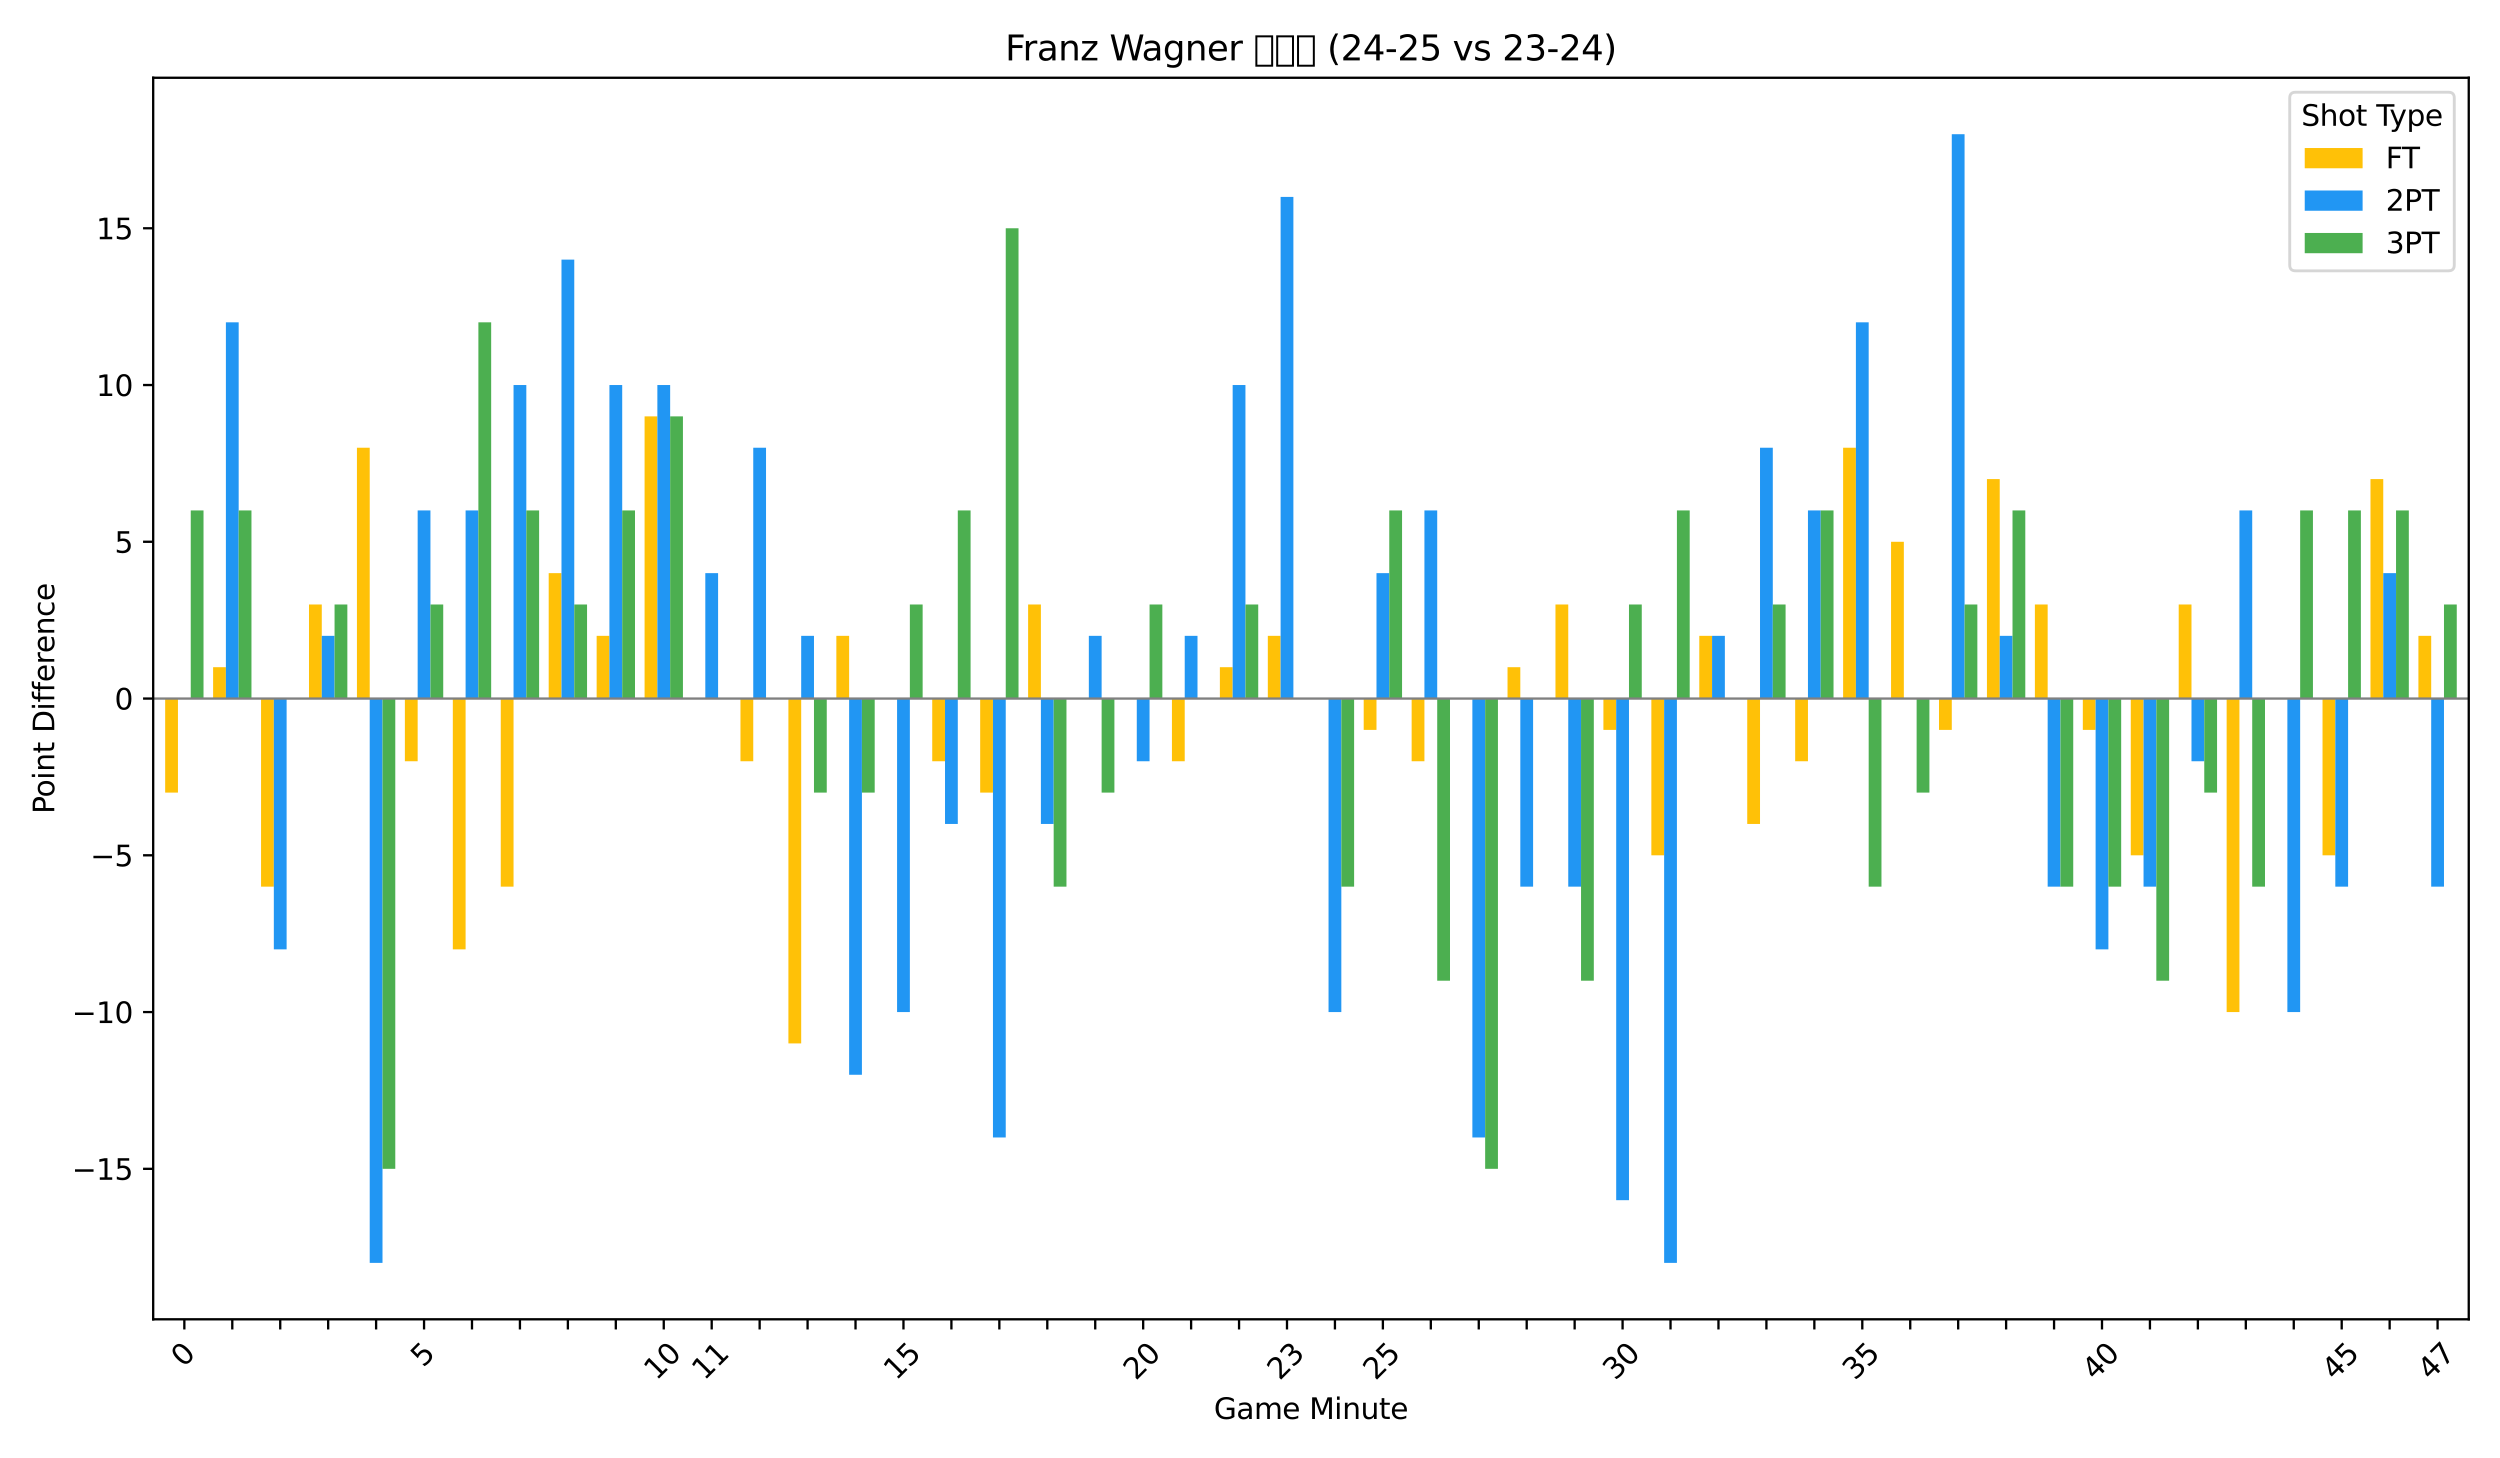 <?xml version="1.0" encoding="utf-8" standalone="no"?>
<!DOCTYPE svg PUBLIC "-//W3C//DTD SVG 1.1//EN"
  "http://www.w3.org/Graphics/SVG/1.1/DTD/svg11.dtd">
<svg xmlns:xlink="http://www.w3.org/1999/xlink" width="864pt" height="504pt" viewBox="0 0 864 504" xmlns="http://www.w3.org/2000/svg" version="1.1">
 <defs>
  <style type="text/css">*{stroke-linejoin: round; stroke-linecap: butt}</style>
 </defs>
 <g id="figure_1">
  <g id="patch_1">
   <path d="M 0 504 
L 864 504 
L 864 0 
L 0 0 
z
" style="fill: #ffffff"/>
  </g>
  <g id="axes_1">
   <g id="patch_2">
    <path d="M 52.94 455.956 
L 853.2 455.956 
L 853.2 26.88 
L 52.94 26.88 
z
" style="fill: #ffffff"/>
   </g>
   <g id="patch_3">
    <path d="M 57.082 241.418 
L 61.5 241.418 
L 61.5 273.923 
L 57.082 273.923 
z
" clip-path="url(#peedeeaf5f7)" style="fill: #ffc107"/>
   </g>
   <g id="patch_4">
    <path d="M 73.651 241.418 
L 78.069 241.418 
L 78.069 230.583 
L 73.651 230.583 
z
" clip-path="url(#peedeeaf5f7)" style="fill: #ffc107"/>
   </g>
   <g id="patch_5">
    <path d="M 90.219 241.418 
L 94.637 241.418 
L 94.637 306.429 
L 90.219 306.429 
z
" clip-path="url(#peedeeaf5f7)" style="fill: #ffc107"/>
   </g>
   <g id="patch_6">
    <path d="M 106.788 241.418 
L 111.206 241.418 
L 111.206 208.912 
L 106.788 208.912 
z
" clip-path="url(#peedeeaf5f7)" style="fill: #ffc107"/>
   </g>
   <g id="patch_7">
    <path d="M 123.356 241.418 
L 127.775 241.418 
L 127.775 154.736 
L 123.356 154.736 
z
" clip-path="url(#peedeeaf5f7)" style="fill: #ffc107"/>
   </g>
   <g id="patch_8">
    <path d="M 139.925 241.418 
L 144.343 241.418 
L 144.343 263.088 
L 139.925 263.088 
z
" clip-path="url(#peedeeaf5f7)" style="fill: #ffc107"/>
   </g>
   <g id="patch_9">
    <path d="M 156.493 241.418 
L 160.912 241.418 
L 160.912 328.1 
L 156.493 328.1 
z
" clip-path="url(#peedeeaf5f7)" style="fill: #ffc107"/>
   </g>
   <g id="patch_10">
    <path d="M 173.062 241.418 
L 177.48 241.418 
L 177.48 306.429 
L 173.062 306.429 
z
" clip-path="url(#peedeeaf5f7)" style="fill: #ffc107"/>
   </g>
   <g id="patch_11">
    <path d="M 189.63 241.418 
L 194.049 241.418 
L 194.049 198.077 
L 189.63 198.077 
z
" clip-path="url(#peedeeaf5f7)" style="fill: #ffc107"/>
   </g>
   <g id="patch_12">
    <path d="M 206.199 241.418 
L 210.617 241.418 
L 210.617 219.747 
L 206.199 219.747 
z
" clip-path="url(#peedeeaf5f7)" style="fill: #ffc107"/>
   </g>
   <g id="patch_13">
    <path d="M 222.767 241.418 
L 227.186 241.418 
L 227.186 143.901 
L 222.767 143.901 
z
" clip-path="url(#peedeeaf5f7)" style="fill: #ffc107"/>
   </g>
   <g id="patch_14">
    <path d="M 239.336 241.418 
L 243.754 241.418 
L 243.754 241.418 
L 239.336 241.418 
z
" clip-path="url(#peedeeaf5f7)" style="fill: #ffc107"/>
   </g>
   <g id="patch_15">
    <path d="M 255.904 241.418 
L 260.323 241.418 
L 260.323 263.088 
L 255.904 263.088 
z
" clip-path="url(#peedeeaf5f7)" style="fill: #ffc107"/>
   </g>
   <g id="patch_16">
    <path d="M 272.473 241.418 
L 276.891 241.418 
L 276.891 360.605 
L 272.473 360.605 
z
" clip-path="url(#peedeeaf5f7)" style="fill: #ffc107"/>
   </g>
   <g id="patch_17">
    <path d="M 289.042 241.418 
L 293.46 241.418 
L 293.46 219.747 
L 289.042 219.747 
z
" clip-path="url(#peedeeaf5f7)" style="fill: #ffc107"/>
   </g>
   <g id="patch_18">
    <path d="M 305.61 241.418 
L 310.028 241.418 
L 310.028 241.418 
L 305.61 241.418 
z
" clip-path="url(#peedeeaf5f7)" style="fill: #ffc107"/>
   </g>
   <g id="patch_19">
    <path d="M 322.179 241.418 
L 326.597 241.418 
L 326.597 263.088 
L 322.179 263.088 
z
" clip-path="url(#peedeeaf5f7)" style="fill: #ffc107"/>
   </g>
   <g id="patch_20">
    <path d="M 338.747 241.418 
L 343.165 241.418 
L 343.165 273.923 
L 338.747 273.923 
z
" clip-path="url(#peedeeaf5f7)" style="fill: #ffc107"/>
   </g>
   <g id="patch_21">
    <path d="M 355.316 241.418 
L 359.734 241.418 
L 359.734 208.912 
L 355.316 208.912 
z
" clip-path="url(#peedeeaf5f7)" style="fill: #ffc107"/>
   </g>
   <g id="patch_22">
    <path d="M 371.884 241.418 
L 376.302 241.418 
L 376.302 241.418 
L 371.884 241.418 
z
" clip-path="url(#peedeeaf5f7)" style="fill: #ffc107"/>
   </g>
   <g id="patch_23">
    <path d="M 388.453 241.418 
L 392.871 241.418 
L 392.871 241.418 
L 388.453 241.418 
z
" clip-path="url(#peedeeaf5f7)" style="fill: #ffc107"/>
   </g>
   <g id="patch_24">
    <path d="M 405.021 241.418 
L 409.44 241.418 
L 409.44 263.088 
L 405.021 263.088 
z
" clip-path="url(#peedeeaf5f7)" style="fill: #ffc107"/>
   </g>
   <g id="patch_25">
    <path d="M 421.59 241.418 
L 426.008 241.418 
L 426.008 230.583 
L 421.59 230.583 
z
" clip-path="url(#peedeeaf5f7)" style="fill: #ffc107"/>
   </g>
   <g id="patch_26">
    <path d="M 438.158 241.418 
L 442.577 241.418 
L 442.577 219.747 
L 438.158 219.747 
z
" clip-path="url(#peedeeaf5f7)" style="fill: #ffc107"/>
   </g>
   <g id="patch_27">
    <path d="M 454.727 241.418 
L 459.145 241.418 
L 459.145 241.418 
L 454.727 241.418 
z
" clip-path="url(#peedeeaf5f7)" style="fill: #ffc107"/>
   </g>
   <g id="patch_28">
    <path d="M 471.295 241.418 
L 475.714 241.418 
L 475.714 252.253 
L 471.295 252.253 
z
" clip-path="url(#peedeeaf5f7)" style="fill: #ffc107"/>
   </g>
   <g id="patch_29">
    <path d="M 487.864 241.418 
L 492.282 241.418 
L 492.282 263.088 
L 487.864 263.088 
z
" clip-path="url(#peedeeaf5f7)" style="fill: #ffc107"/>
   </g>
   <g id="patch_30">
    <path d="M 504.432 241.418 
L 508.851 241.418 
L 508.851 241.418 
L 504.432 241.418 
z
" clip-path="url(#peedeeaf5f7)" style="fill: #ffc107"/>
   </g>
   <g id="patch_31">
    <path d="M 521.001 241.418 
L 525.419 241.418 
L 525.419 230.583 
L 521.001 230.583 
z
" clip-path="url(#peedeeaf5f7)" style="fill: #ffc107"/>
   </g>
   <g id="patch_32">
    <path d="M 537.57 241.418 
L 541.988 241.418 
L 541.988 208.912 
L 537.57 208.912 
z
" clip-path="url(#peedeeaf5f7)" style="fill: #ffc107"/>
   </g>
   <g id="patch_33">
    <path d="M 554.138 241.418 
L 558.556 241.418 
L 558.556 252.253 
L 554.138 252.253 
z
" clip-path="url(#peedeeaf5f7)" style="fill: #ffc107"/>
   </g>
   <g id="patch_34">
    <path d="M 570.707 241.418 
L 575.125 241.418 
L 575.125 295.594 
L 570.707 295.594 
z
" clip-path="url(#peedeeaf5f7)" style="fill: #ffc107"/>
   </g>
   <g id="patch_35">
    <path d="M 587.275 241.418 
L 591.693 241.418 
L 591.693 219.747 
L 587.275 219.747 
z
" clip-path="url(#peedeeaf5f7)" style="fill: #ffc107"/>
   </g>
   <g id="patch_36">
    <path d="M 603.844 241.418 
L 608.262 241.418 
L 608.262 284.759 
L 603.844 284.759 
z
" clip-path="url(#peedeeaf5f7)" style="fill: #ffc107"/>
   </g>
   <g id="patch_37">
    <path d="M 620.412 241.418 
L 624.83 241.418 
L 624.83 263.088 
L 620.412 263.088 
z
" clip-path="url(#peedeeaf5f7)" style="fill: #ffc107"/>
   </g>
   <g id="patch_38">
    <path d="M 636.981 241.418 
L 641.399 241.418 
L 641.399 154.736 
L 636.981 154.736 
z
" clip-path="url(#peedeeaf5f7)" style="fill: #ffc107"/>
   </g>
   <g id="patch_39">
    <path d="M 653.549 241.418 
L 657.967 241.418 
L 657.967 187.242 
L 653.549 187.242 
z
" clip-path="url(#peedeeaf5f7)" style="fill: #ffc107"/>
   </g>
   <g id="patch_40">
    <path d="M 670.118 241.418 
L 674.536 241.418 
L 674.536 252.253 
L 670.118 252.253 
z
" clip-path="url(#peedeeaf5f7)" style="fill: #ffc107"/>
   </g>
   <g id="patch_41">
    <path d="M 686.686 241.418 
L 691.105 241.418 
L 691.105 165.571 
L 686.686 165.571 
z
" clip-path="url(#peedeeaf5f7)" style="fill: #ffc107"/>
   </g>
   <g id="patch_42">
    <path d="M 703.255 241.418 
L 707.673 241.418 
L 707.673 208.912 
L 703.255 208.912 
z
" clip-path="url(#peedeeaf5f7)" style="fill: #ffc107"/>
   </g>
   <g id="patch_43">
    <path d="M 719.823 241.418 
L 724.242 241.418 
L 724.242 252.253 
L 719.823 252.253 
z
" clip-path="url(#peedeeaf5f7)" style="fill: #ffc107"/>
   </g>
   <g id="patch_44">
    <path d="M 736.392 241.418 
L 740.81 241.418 
L 740.81 295.594 
L 736.392 295.594 
z
" clip-path="url(#peedeeaf5f7)" style="fill: #ffc107"/>
   </g>
   <g id="patch_45">
    <path d="M 752.96 241.418 
L 757.379 241.418 
L 757.379 208.912 
L 752.96 208.912 
z
" clip-path="url(#peedeeaf5f7)" style="fill: #ffc107"/>
   </g>
   <g id="patch_46">
    <path d="M 769.529 241.418 
L 773.947 241.418 
L 773.947 349.77 
L 769.529 349.77 
z
" clip-path="url(#peedeeaf5f7)" style="fill: #ffc107"/>
   </g>
   <g id="patch_47">
    <path d="M 786.097 241.418 
L 790.516 241.418 
L 790.516 241.418 
L 786.097 241.418 
z
" clip-path="url(#peedeeaf5f7)" style="fill: #ffc107"/>
   </g>
   <g id="patch_48">
    <path d="M 802.666 241.418 
L 807.084 241.418 
L 807.084 295.594 
L 802.666 295.594 
z
" clip-path="url(#peedeeaf5f7)" style="fill: #ffc107"/>
   </g>
   <g id="patch_49">
    <path d="M 819.235 241.418 
L 823.653 241.418 
L 823.653 165.571 
L 819.235 165.571 
z
" clip-path="url(#peedeeaf5f7)" style="fill: #ffc107"/>
   </g>
   <g id="patch_50">
    <path d="M 835.803 241.418 
L 840.221 241.418 
L 840.221 219.747 
L 835.803 219.747 
z
" clip-path="url(#peedeeaf5f7)" style="fill: #ffc107"/>
   </g>
   <g id="patch_51">
    <path d="M 61.5 241.418 
L 65.919 241.418 
L 65.919 241.418 
L 61.5 241.418 
z
" clip-path="url(#peedeeaf5f7)" style="fill: #2196f3"/>
   </g>
   <g id="patch_52">
    <path d="M 78.069 241.418 
L 82.487 241.418 
L 82.487 111.395 
L 78.069 111.395 
z
" clip-path="url(#peedeeaf5f7)" style="fill: #2196f3"/>
   </g>
   <g id="patch_53">
    <path d="M 94.637 241.418 
L 99.056 241.418 
L 99.056 328.1 
L 94.637 328.1 
z
" clip-path="url(#peedeeaf5f7)" style="fill: #2196f3"/>
   </g>
   <g id="patch_54">
    <path d="M 111.206 241.418 
L 115.624 241.418 
L 115.624 219.747 
L 111.206 219.747 
z
" clip-path="url(#peedeeaf5f7)" style="fill: #2196f3"/>
   </g>
   <g id="patch_55">
    <path d="M 127.775 241.418 
L 132.193 241.418 
L 132.193 436.452 
L 127.775 436.452 
z
" clip-path="url(#peedeeaf5f7)" style="fill: #2196f3"/>
   </g>
   <g id="patch_56">
    <path d="M 144.343 241.418 
L 148.761 241.418 
L 148.761 176.406 
L 144.343 176.406 
z
" clip-path="url(#peedeeaf5f7)" style="fill: #2196f3"/>
   </g>
   <g id="patch_57">
    <path d="M 160.912 241.418 
L 165.33 241.418 
L 165.33 176.406 
L 160.912 176.406 
z
" clip-path="url(#peedeeaf5f7)" style="fill: #2196f3"/>
   </g>
   <g id="patch_58">
    <path d="M 177.48 241.418 
L 181.898 241.418 
L 181.898 133.065 
L 177.48 133.065 
z
" clip-path="url(#peedeeaf5f7)" style="fill: #2196f3"/>
   </g>
   <g id="patch_59">
    <path d="M 194.049 241.418 
L 198.467 241.418 
L 198.467 89.724 
L 194.049 89.724 
z
" clip-path="url(#peedeeaf5f7)" style="fill: #2196f3"/>
   </g>
   <g id="patch_60">
    <path d="M 210.617 241.418 
L 215.035 241.418 
L 215.035 133.065 
L 210.617 133.065 
z
" clip-path="url(#peedeeaf5f7)" style="fill: #2196f3"/>
   </g>
   <g id="patch_61">
    <path d="M 227.186 241.418 
L 231.604 241.418 
L 231.604 133.065 
L 227.186 133.065 
z
" clip-path="url(#peedeeaf5f7)" style="fill: #2196f3"/>
   </g>
   <g id="patch_62">
    <path d="M 243.754 241.418 
L 248.173 241.418 
L 248.173 198.077 
L 243.754 198.077 
z
" clip-path="url(#peedeeaf5f7)" style="fill: #2196f3"/>
   </g>
   <g id="patch_63">
    <path d="M 260.323 241.418 
L 264.741 241.418 
L 264.741 154.736 
L 260.323 154.736 
z
" clip-path="url(#peedeeaf5f7)" style="fill: #2196f3"/>
   </g>
   <g id="patch_64">
    <path d="M 276.891 241.418 
L 281.31 241.418 
L 281.31 219.747 
L 276.891 219.747 
z
" clip-path="url(#peedeeaf5f7)" style="fill: #2196f3"/>
   </g>
   <g id="patch_65">
    <path d="M 293.46 241.418 
L 297.878 241.418 
L 297.878 371.441 
L 293.46 371.441 
z
" clip-path="url(#peedeeaf5f7)" style="fill: #2196f3"/>
   </g>
   <g id="patch_66">
    <path d="M 310.028 241.418 
L 314.447 241.418 
L 314.447 349.77 
L 310.028 349.77 
z
" clip-path="url(#peedeeaf5f7)" style="fill: #2196f3"/>
   </g>
   <g id="patch_67">
    <path d="M 326.597 241.418 
L 331.015 241.418 
L 331.015 284.759 
L 326.597 284.759 
z
" clip-path="url(#peedeeaf5f7)" style="fill: #2196f3"/>
   </g>
   <g id="patch_68">
    <path d="M 343.165 241.418 
L 347.584 241.418 
L 347.584 393.111 
L 343.165 393.111 
z
" clip-path="url(#peedeeaf5f7)" style="fill: #2196f3"/>
   </g>
   <g id="patch_69">
    <path d="M 359.734 241.418 
L 364.152 241.418 
L 364.152 284.759 
L 359.734 284.759 
z
" clip-path="url(#peedeeaf5f7)" style="fill: #2196f3"/>
   </g>
   <g id="patch_70">
    <path d="M 376.302 241.418 
L 380.721 241.418 
L 380.721 219.747 
L 376.302 219.747 
z
" clip-path="url(#peedeeaf5f7)" style="fill: #2196f3"/>
   </g>
   <g id="patch_71">
    <path d="M 392.871 241.418 
L 397.289 241.418 
L 397.289 263.088 
L 392.871 263.088 
z
" clip-path="url(#peedeeaf5f7)" style="fill: #2196f3"/>
   </g>
   <g id="patch_72">
    <path d="M 409.44 241.418 
L 413.858 241.418 
L 413.858 219.747 
L 409.44 219.747 
z
" clip-path="url(#peedeeaf5f7)" style="fill: #2196f3"/>
   </g>
   <g id="patch_73">
    <path d="M 426.008 241.418 
L 430.426 241.418 
L 430.426 133.065 
L 426.008 133.065 
z
" clip-path="url(#peedeeaf5f7)" style="fill: #2196f3"/>
   </g>
   <g id="patch_74">
    <path d="M 442.577 241.418 
L 446.995 241.418 
L 446.995 68.054 
L 442.577 68.054 
z
" clip-path="url(#peedeeaf5f7)" style="fill: #2196f3"/>
   </g>
   <g id="patch_75">
    <path d="M 459.145 241.418 
L 463.563 241.418 
L 463.563 349.77 
L 459.145 349.77 
z
" clip-path="url(#peedeeaf5f7)" style="fill: #2196f3"/>
   </g>
   <g id="patch_76">
    <path d="M 475.714 241.418 
L 480.132 241.418 
L 480.132 198.077 
L 475.714 198.077 
z
" clip-path="url(#peedeeaf5f7)" style="fill: #2196f3"/>
   </g>
   <g id="patch_77">
    <path d="M 492.282 241.418 
L 496.7 241.418 
L 496.7 176.406 
L 492.282 176.406 
z
" clip-path="url(#peedeeaf5f7)" style="fill: #2196f3"/>
   </g>
   <g id="patch_78">
    <path d="M 508.851 241.418 
L 513.269 241.418 
L 513.269 393.111 
L 508.851 393.111 
z
" clip-path="url(#peedeeaf5f7)" style="fill: #2196f3"/>
   </g>
   <g id="patch_79">
    <path d="M 525.419 241.418 
L 529.838 241.418 
L 529.838 306.429 
L 525.419 306.429 
z
" clip-path="url(#peedeeaf5f7)" style="fill: #2196f3"/>
   </g>
   <g id="patch_80">
    <path d="M 541.988 241.418 
L 546.406 241.418 
L 546.406 306.429 
L 541.988 306.429 
z
" clip-path="url(#peedeeaf5f7)" style="fill: #2196f3"/>
   </g>
   <g id="patch_81">
    <path d="M 558.556 241.418 
L 562.975 241.418 
L 562.975 414.782 
L 558.556 414.782 
z
" clip-path="url(#peedeeaf5f7)" style="fill: #2196f3"/>
   </g>
   <g id="patch_82">
    <path d="M 575.125 241.418 
L 579.543 241.418 
L 579.543 436.452 
L 575.125 436.452 
z
" clip-path="url(#peedeeaf5f7)" style="fill: #2196f3"/>
   </g>
   <g id="patch_83">
    <path d="M 591.693 241.418 
L 596.112 241.418 
L 596.112 219.747 
L 591.693 219.747 
z
" clip-path="url(#peedeeaf5f7)" style="fill: #2196f3"/>
   </g>
   <g id="patch_84">
    <path d="M 608.262 241.418 
L 612.68 241.418 
L 612.68 154.736 
L 608.262 154.736 
z
" clip-path="url(#peedeeaf5f7)" style="fill: #2196f3"/>
   </g>
   <g id="patch_85">
    <path d="M 624.83 241.418 
L 629.249 241.418 
L 629.249 176.406 
L 624.83 176.406 
z
" clip-path="url(#peedeeaf5f7)" style="fill: #2196f3"/>
   </g>
   <g id="patch_86">
    <path d="M 641.399 241.418 
L 645.817 241.418 
L 645.817 111.395 
L 641.399 111.395 
z
" clip-path="url(#peedeeaf5f7)" style="fill: #2196f3"/>
   </g>
   <g id="patch_87">
    <path d="M 657.967 241.418 
L 662.386 241.418 
L 662.386 241.418 
L 657.967 241.418 
z
" clip-path="url(#peedeeaf5f7)" style="fill: #2196f3"/>
   </g>
   <g id="patch_88">
    <path d="M 674.536 241.418 
L 678.954 241.418 
L 678.954 46.383 
L 674.536 46.383 
z
" clip-path="url(#peedeeaf5f7)" style="fill: #2196f3"/>
   </g>
   <g id="patch_89">
    <path d="M 691.105 241.418 
L 695.523 241.418 
L 695.523 219.747 
L 691.105 219.747 
z
" clip-path="url(#peedeeaf5f7)" style="fill: #2196f3"/>
   </g>
   <g id="patch_90">
    <path d="M 707.673 241.418 
L 712.091 241.418 
L 712.091 306.429 
L 707.673 306.429 
z
" clip-path="url(#peedeeaf5f7)" style="fill: #2196f3"/>
   </g>
   <g id="patch_91">
    <path d="M 724.242 241.418 
L 728.66 241.418 
L 728.66 328.1 
L 724.242 328.1 
z
" clip-path="url(#peedeeaf5f7)" style="fill: #2196f3"/>
   </g>
   <g id="patch_92">
    <path d="M 740.81 241.418 
L 745.228 241.418 
L 745.228 306.429 
L 740.81 306.429 
z
" clip-path="url(#peedeeaf5f7)" style="fill: #2196f3"/>
   </g>
   <g id="patch_93">
    <path d="M 757.379 241.418 
L 761.797 241.418 
L 761.797 263.088 
L 757.379 263.088 
z
" clip-path="url(#peedeeaf5f7)" style="fill: #2196f3"/>
   </g>
   <g id="patch_94">
    <path d="M 773.947 241.418 
L 778.365 241.418 
L 778.365 176.406 
L 773.947 176.406 
z
" clip-path="url(#peedeeaf5f7)" style="fill: #2196f3"/>
   </g>
   <g id="patch_95">
    <path d="M 790.516 241.418 
L 794.934 241.418 
L 794.934 349.77 
L 790.516 349.77 
z
" clip-path="url(#peedeeaf5f7)" style="fill: #2196f3"/>
   </g>
   <g id="patch_96">
    <path d="M 807.084 241.418 
L 811.503 241.418 
L 811.503 306.429 
L 807.084 306.429 
z
" clip-path="url(#peedeeaf5f7)" style="fill: #2196f3"/>
   </g>
   <g id="patch_97">
    <path d="M 823.653 241.418 
L 828.071 241.418 
L 828.071 198.077 
L 823.653 198.077 
z
" clip-path="url(#peedeeaf5f7)" style="fill: #2196f3"/>
   </g>
   <g id="patch_98">
    <path d="M 840.221 241.418 
L 844.64 241.418 
L 844.64 306.429 
L 840.221 306.429 
z
" clip-path="url(#peedeeaf5f7)" style="fill: #2196f3"/>
   </g>
   <g id="patch_99">
    <path d="M 65.919 241.418 
L 70.337 241.418 
L 70.337 176.406 
L 65.919 176.406 
z
" clip-path="url(#peedeeaf5f7)" style="fill: #4caf50"/>
   </g>
   <g id="patch_100">
    <path d="M 82.487 241.418 
L 86.905 241.418 
L 86.905 176.406 
L 82.487 176.406 
z
" clip-path="url(#peedeeaf5f7)" style="fill: #4caf50"/>
   </g>
   <g id="patch_101">
    <path d="M 99.056 241.418 
L 103.474 241.418 
L 103.474 241.418 
L 99.056 241.418 
z
" clip-path="url(#peedeeaf5f7)" style="fill: #4caf50"/>
   </g>
   <g id="patch_102">
    <path d="M 115.624 241.418 
L 120.043 241.418 
L 120.043 208.912 
L 115.624 208.912 
z
" clip-path="url(#peedeeaf5f7)" style="fill: #4caf50"/>
   </g>
   <g id="patch_103">
    <path d="M 132.193 241.418 
L 136.611 241.418 
L 136.611 403.946 
L 132.193 403.946 
z
" clip-path="url(#peedeeaf5f7)" style="fill: #4caf50"/>
   </g>
   <g id="patch_104">
    <path d="M 148.761 241.418 
L 153.18 241.418 
L 153.18 208.912 
L 148.761 208.912 
z
" clip-path="url(#peedeeaf5f7)" style="fill: #4caf50"/>
   </g>
   <g id="patch_105">
    <path d="M 165.33 241.418 
L 169.748 241.418 
L 169.748 111.395 
L 165.33 111.395 
z
" clip-path="url(#peedeeaf5f7)" style="fill: #4caf50"/>
   </g>
   <g id="patch_106">
    <path d="M 181.898 241.418 
L 186.317 241.418 
L 186.317 176.406 
L 181.898 176.406 
z
" clip-path="url(#peedeeaf5f7)" style="fill: #4caf50"/>
   </g>
   <g id="patch_107">
    <path d="M 198.467 241.418 
L 202.885 241.418 
L 202.885 208.912 
L 198.467 208.912 
z
" clip-path="url(#peedeeaf5f7)" style="fill: #4caf50"/>
   </g>
   <g id="patch_108">
    <path d="M 215.035 241.418 
L 219.454 241.418 
L 219.454 176.406 
L 215.035 176.406 
z
" clip-path="url(#peedeeaf5f7)" style="fill: #4caf50"/>
   </g>
   <g id="patch_109">
    <path d="M 231.604 241.418 
L 236.022 241.418 
L 236.022 143.901 
L 231.604 143.901 
z
" clip-path="url(#peedeeaf5f7)" style="fill: #4caf50"/>
   </g>
   <g id="patch_110">
    <path d="M 248.173 241.418 
L 252.591 241.418 
L 252.591 241.418 
L 248.173 241.418 
z
" clip-path="url(#peedeeaf5f7)" style="fill: #4caf50"/>
   </g>
   <g id="patch_111">
    <path d="M 264.741 241.418 
L 269.159 241.418 
L 269.159 241.418 
L 264.741 241.418 
z
" clip-path="url(#peedeeaf5f7)" style="fill: #4caf50"/>
   </g>
   <g id="patch_112">
    <path d="M 281.31 241.418 
L 285.728 241.418 
L 285.728 273.923 
L 281.31 273.923 
z
" clip-path="url(#peedeeaf5f7)" style="fill: #4caf50"/>
   </g>
   <g id="patch_113">
    <path d="M 297.878 241.418 
L 302.296 241.418 
L 302.296 273.923 
L 297.878 273.923 
z
" clip-path="url(#peedeeaf5f7)" style="fill: #4caf50"/>
   </g>
   <g id="patch_114">
    <path d="M 314.447 241.418 
L 318.865 241.418 
L 318.865 208.912 
L 314.447 208.912 
z
" clip-path="url(#peedeeaf5f7)" style="fill: #4caf50"/>
   </g>
   <g id="patch_115">
    <path d="M 331.015 241.418 
L 335.433 241.418 
L 335.433 176.406 
L 331.015 176.406 
z
" clip-path="url(#peedeeaf5f7)" style="fill: #4caf50"/>
   </g>
   <g id="patch_116">
    <path d="M 347.584 241.418 
L 352.002 241.418 
L 352.002 78.889 
L 347.584 78.889 
z
" clip-path="url(#peedeeaf5f7)" style="fill: #4caf50"/>
   </g>
   <g id="patch_117">
    <path d="M 364.152 241.418 
L 368.57 241.418 
L 368.57 306.429 
L 364.152 306.429 
z
" clip-path="url(#peedeeaf5f7)" style="fill: #4caf50"/>
   </g>
   <g id="patch_118">
    <path d="M 380.721 241.418 
L 385.139 241.418 
L 385.139 273.923 
L 380.721 273.923 
z
" clip-path="url(#peedeeaf5f7)" style="fill: #4caf50"/>
   </g>
   <g id="patch_119">
    <path d="M 397.289 241.418 
L 401.708 241.418 
L 401.708 208.912 
L 397.289 208.912 
z
" clip-path="url(#peedeeaf5f7)" style="fill: #4caf50"/>
   </g>
   <g id="patch_120">
    <path d="M 413.858 241.418 
L 418.276 241.418 
L 418.276 241.418 
L 413.858 241.418 
z
" clip-path="url(#peedeeaf5f7)" style="fill: #4caf50"/>
   </g>
   <g id="patch_121">
    <path d="M 430.426 241.418 
L 434.845 241.418 
L 434.845 208.912 
L 430.426 208.912 
z
" clip-path="url(#peedeeaf5f7)" style="fill: #4caf50"/>
   </g>
   <g id="patch_122">
    <path d="M 446.995 241.418 
L 451.413 241.418 
L 451.413 241.418 
L 446.995 241.418 
z
" clip-path="url(#peedeeaf5f7)" style="fill: #4caf50"/>
   </g>
   <g id="patch_123">
    <path d="M 463.563 241.418 
L 467.982 241.418 
L 467.982 306.429 
L 463.563 306.429 
z
" clip-path="url(#peedeeaf5f7)" style="fill: #4caf50"/>
   </g>
   <g id="patch_124">
    <path d="M 480.132 241.418 
L 484.55 241.418 
L 484.55 176.406 
L 480.132 176.406 
z
" clip-path="url(#peedeeaf5f7)" style="fill: #4caf50"/>
   </g>
   <g id="patch_125">
    <path d="M 496.7 241.418 
L 501.119 241.418 
L 501.119 338.935 
L 496.7 338.935 
z
" clip-path="url(#peedeeaf5f7)" style="fill: #4caf50"/>
   </g>
   <g id="patch_126">
    <path d="M 513.269 241.418 
L 517.687 241.418 
L 517.687 403.946 
L 513.269 403.946 
z
" clip-path="url(#peedeeaf5f7)" style="fill: #4caf50"/>
   </g>
   <g id="patch_127">
    <path d="M 529.838 241.418 
L 534.256 241.418 
L 534.256 241.418 
L 529.838 241.418 
z
" clip-path="url(#peedeeaf5f7)" style="fill: #4caf50"/>
   </g>
   <g id="patch_128">
    <path d="M 546.406 241.418 
L 550.824 241.418 
L 550.824 338.935 
L 546.406 338.935 
z
" clip-path="url(#peedeeaf5f7)" style="fill: #4caf50"/>
   </g>
   <g id="patch_129">
    <path d="M 562.975 241.418 
L 567.393 241.418 
L 567.393 208.912 
L 562.975 208.912 
z
" clip-path="url(#peedeeaf5f7)" style="fill: #4caf50"/>
   </g>
   <g id="patch_130">
    <path d="M 579.543 241.418 
L 583.961 241.418 
L 583.961 176.406 
L 579.543 176.406 
z
" clip-path="url(#peedeeaf5f7)" style="fill: #4caf50"/>
   </g>
   <g id="patch_131">
    <path d="M 596.112 241.418 
L 600.53 241.418 
L 600.53 241.418 
L 596.112 241.418 
z
" clip-path="url(#peedeeaf5f7)" style="fill: #4caf50"/>
   </g>
   <g id="patch_132">
    <path d="M 612.68 241.418 
L 617.098 241.418 
L 617.098 208.912 
L 612.68 208.912 
z
" clip-path="url(#peedeeaf5f7)" style="fill: #4caf50"/>
   </g>
   <g id="patch_133">
    <path d="M 629.249 241.418 
L 633.667 241.418 
L 633.667 176.406 
L 629.249 176.406 
z
" clip-path="url(#peedeeaf5f7)" style="fill: #4caf50"/>
   </g>
   <g id="patch_134">
    <path d="M 645.817 241.418 
L 650.236 241.418 
L 650.236 306.429 
L 645.817 306.429 
z
" clip-path="url(#peedeeaf5f7)" style="fill: #4caf50"/>
   </g>
   <g id="patch_135">
    <path d="M 662.386 241.418 
L 666.804 241.418 
L 666.804 273.923 
L 662.386 273.923 
z
" clip-path="url(#peedeeaf5f7)" style="fill: #4caf50"/>
   </g>
   <g id="patch_136">
    <path d="M 678.954 241.418 
L 683.373 241.418 
L 683.373 208.912 
L 678.954 208.912 
z
" clip-path="url(#peedeeaf5f7)" style="fill: #4caf50"/>
   </g>
   <g id="patch_137">
    <path d="M 695.523 241.418 
L 699.941 241.418 
L 699.941 176.406 
L 695.523 176.406 
z
" clip-path="url(#peedeeaf5f7)" style="fill: #4caf50"/>
   </g>
   <g id="patch_138">
    <path d="M 712.091 241.418 
L 716.51 241.418 
L 716.51 306.429 
L 712.091 306.429 
z
" clip-path="url(#peedeeaf5f7)" style="fill: #4caf50"/>
   </g>
   <g id="patch_139">
    <path d="M 728.66 241.418 
L 733.078 241.418 
L 733.078 306.429 
L 728.66 306.429 
z
" clip-path="url(#peedeeaf5f7)" style="fill: #4caf50"/>
   </g>
   <g id="patch_140">
    <path d="M 745.228 241.418 
L 749.647 241.418 
L 749.647 338.935 
L 745.228 338.935 
z
" clip-path="url(#peedeeaf5f7)" style="fill: #4caf50"/>
   </g>
   <g id="patch_141">
    <path d="M 761.797 241.418 
L 766.215 241.418 
L 766.215 273.923 
L 761.797 273.923 
z
" clip-path="url(#peedeeaf5f7)" style="fill: #4caf50"/>
   </g>
   <g id="patch_142">
    <path d="M 778.365 241.418 
L 782.784 241.418 
L 782.784 306.429 
L 778.365 306.429 
z
" clip-path="url(#peedeeaf5f7)" style="fill: #4caf50"/>
   </g>
   <g id="patch_143">
    <path d="M 794.934 241.418 
L 799.352 241.418 
L 799.352 176.406 
L 794.934 176.406 
z
" clip-path="url(#peedeeaf5f7)" style="fill: #4caf50"/>
   </g>
   <g id="patch_144">
    <path d="M 811.503 241.418 
L 815.921 241.418 
L 815.921 176.406 
L 811.503 176.406 
z
" clip-path="url(#peedeeaf5f7)" style="fill: #4caf50"/>
   </g>
   <g id="patch_145">
    <path d="M 828.071 241.418 
L 832.489 241.418 
L 832.489 176.406 
L 828.071 176.406 
z
" clip-path="url(#peedeeaf5f7)" style="fill: #4caf50"/>
   </g>
   <g id="patch_146">
    <path d="M 844.64 241.418 
L 849.058 241.418 
L 849.058 208.912 
L 844.64 208.912 
z
" clip-path="url(#peedeeaf5f7)" style="fill: #4caf50"/>
   </g>
   <g id="matplotlib.axis_1">
    <g id="xtick_1">
     <g id="line2d_1">
      <defs>
       <path id="mc1666f141d" d="M 0 0 
L 0 3.5 
" style="stroke: #000000; stroke-width: 0.8"/>
      </defs>
      <g>
       <use xlink:href="#mc1666f141d" x="63.71" y="455.956" style="stroke: #000000; stroke-width: 0.8"/>
      </g>
     </g>
     <g id="text_1">
      <!-- 0 -->
      <g transform="translate(63.411 472.827) rotate(-45) scale(0.1 -0.1)">
       <defs>
        <path id="DejaVuSans-30" d="M 2034 4250 
Q 1547 4250 1301 3770 
Q 1056 3291 1056 2328 
Q 1056 1369 1301 889 
Q 1547 409 2034 409 
Q 2525 409 2770 889 
Q 3016 1369 3016 2328 
Q 3016 3291 2770 3770 
Q 2525 4250 2034 4250 
z
M 2034 4750 
Q 2819 4750 3233 4129 
Q 3647 3509 3647 2328 
Q 3647 1150 3233 529 
Q 2819 -91 2034 -91 
Q 1250 -91 836 529 
Q 422 1150 422 2328 
Q 422 3509 836 4129 
Q 1250 4750 2034 4750 
z
" transform="scale(0.016)"/>
       </defs>
       <use xlink:href="#DejaVuSans-30"/>
      </g>
     </g>
    </g>
    <g id="xtick_2">
     <g id="line2d_2">
      <g>
       <use xlink:href="#mc1666f141d" x="80.278" y="455.956" style="stroke: #000000; stroke-width: 0.8"/>
      </g>
     </g>
    </g>
    <g id="xtick_3">
     <g id="line2d_3">
      <g>
       <use xlink:href="#mc1666f141d" x="96.847" y="455.956" style="stroke: #000000; stroke-width: 0.8"/>
      </g>
     </g>
    </g>
    <g id="xtick_4">
     <g id="line2d_4">
      <g>
       <use xlink:href="#mc1666f141d" x="113.415" y="455.956" style="stroke: #000000; stroke-width: 0.8"/>
      </g>
     </g>
    </g>
    <g id="xtick_5">
     <g id="line2d_5">
      <g>
       <use xlink:href="#mc1666f141d" x="129.984" y="455.956" style="stroke: #000000; stroke-width: 0.8"/>
      </g>
     </g>
    </g>
    <g id="xtick_6">
     <g id="line2d_6">
      <g>
       <use xlink:href="#mc1666f141d" x="146.552" y="455.956" style="stroke: #000000; stroke-width: 0.8"/>
      </g>
     </g>
     <g id="text_2">
      <!-- 5 -->
      <g transform="translate(146.254 472.827) rotate(-45) scale(0.1 -0.1)">
       <defs>
        <path id="DejaVuSans-35" d="M 691 4666 
L 3169 4666 
L 3169 4134 
L 1269 4134 
L 1269 2991 
Q 1406 3038 1543 3061 
Q 1681 3084 1819 3084 
Q 2600 3084 3056 2656 
Q 3513 2228 3513 1497 
Q 3513 744 3044 326 
Q 2575 -91 1722 -91 
Q 1428 -91 1123 -41 
Q 819 9 494 109 
L 494 744 
Q 775 591 1075 516 
Q 1375 441 1709 441 
Q 2250 441 2565 725 
Q 2881 1009 2881 1497 
Q 2881 1984 2565 2268 
Q 2250 2553 1709 2553 
Q 1456 2553 1204 2497 
Q 953 2441 691 2322 
L 691 4666 
z
" transform="scale(0.016)"/>
       </defs>
       <use xlink:href="#DejaVuSans-35"/>
      </g>
     </g>
    </g>
    <g id="xtick_7">
     <g id="line2d_7">
      <g>
       <use xlink:href="#mc1666f141d" x="163.121" y="455.956" style="stroke: #000000; stroke-width: 0.8"/>
      </g>
     </g>
    </g>
    <g id="xtick_8">
     <g id="line2d_8">
      <g>
       <use xlink:href="#mc1666f141d" x="179.689" y="455.956" style="stroke: #000000; stroke-width: 0.8"/>
      </g>
     </g>
    </g>
    <g id="xtick_9">
     <g id="line2d_9">
      <g>
       <use xlink:href="#mc1666f141d" x="196.258" y="455.956" style="stroke: #000000; stroke-width: 0.8"/>
      </g>
     </g>
    </g>
    <g id="xtick_10">
     <g id="line2d_10">
      <g>
       <use xlink:href="#mc1666f141d" x="212.826" y="455.956" style="stroke: #000000; stroke-width: 0.8"/>
      </g>
     </g>
    </g>
    <g id="xtick_11">
     <g id="line2d_11">
      <g>
       <use xlink:href="#mc1666f141d" x="229.395" y="455.956" style="stroke: #000000; stroke-width: 0.8"/>
      </g>
     </g>
     <g id="text_3">
      <!-- 10 -->
      <g transform="translate(226.847 477.326) rotate(-45) scale(0.1 -0.1)">
       <defs>
        <path id="DejaVuSans-31" d="M 794 531 
L 1825 531 
L 1825 4091 
L 703 3866 
L 703 4441 
L 1819 4666 
L 2450 4666 
L 2450 531 
L 3481 531 
L 3481 0 
L 794 0 
L 794 531 
z
" transform="scale(0.016)"/>
       </defs>
       <use xlink:href="#DejaVuSans-31"/>
       <use xlink:href="#DejaVuSans-30" transform="translate(63.623 0)"/>
      </g>
     </g>
    </g>
    <g id="xtick_12">
     <g id="line2d_12">
      <g>
       <use xlink:href="#mc1666f141d" x="245.963" y="455.956" style="stroke: #000000; stroke-width: 0.8"/>
      </g>
     </g>
     <g id="text_4">
      <!-- 11 -->
      <g transform="translate(243.416 477.326) rotate(-45) scale(0.1 -0.1)">
       <use xlink:href="#DejaVuSans-31"/>
       <use xlink:href="#DejaVuSans-31" transform="translate(63.623 0)"/>
      </g>
     </g>
    </g>
    <g id="xtick_13">
     <g id="line2d_13">
      <g>
       <use xlink:href="#mc1666f141d" x="262.532" y="455.956" style="stroke: #000000; stroke-width: 0.8"/>
      </g>
     </g>
    </g>
    <g id="xtick_14">
     <g id="line2d_14">
      <g>
       <use xlink:href="#mc1666f141d" x="279.1" y="455.956" style="stroke: #000000; stroke-width: 0.8"/>
      </g>
     </g>
    </g>
    <g id="xtick_15">
     <g id="line2d_15">
      <g>
       <use xlink:href="#mc1666f141d" x="295.669" y="455.956" style="stroke: #000000; stroke-width: 0.8"/>
      </g>
     </g>
    </g>
    <g id="xtick_16">
     <g id="line2d_16">
      <g>
       <use xlink:href="#mc1666f141d" x="312.237" y="455.956" style="stroke: #000000; stroke-width: 0.8"/>
      </g>
     </g>
     <g id="text_5">
      <!-- 15 -->
      <g transform="translate(309.69 477.326) rotate(-45) scale(0.1 -0.1)">
       <use xlink:href="#DejaVuSans-31"/>
       <use xlink:href="#DejaVuSans-35" transform="translate(63.623 0)"/>
      </g>
     </g>
    </g>
    <g id="xtick_17">
     <g id="line2d_17">
      <g>
       <use xlink:href="#mc1666f141d" x="328.806" y="455.956" style="stroke: #000000; stroke-width: 0.8"/>
      </g>
     </g>
    </g>
    <g id="xtick_18">
     <g id="line2d_18">
      <g>
       <use xlink:href="#mc1666f141d" x="345.375" y="455.956" style="stroke: #000000; stroke-width: 0.8"/>
      </g>
     </g>
    </g>
    <g id="xtick_19">
     <g id="line2d_19">
      <g>
       <use xlink:href="#mc1666f141d" x="361.943" y="455.956" style="stroke: #000000; stroke-width: 0.8"/>
      </g>
     </g>
    </g>
    <g id="xtick_20">
     <g id="line2d_20">
      <g>
       <use xlink:href="#mc1666f141d" x="378.512" y="455.956" style="stroke: #000000; stroke-width: 0.8"/>
      </g>
     </g>
    </g>
    <g id="xtick_21">
     <g id="line2d_21">
      <g>
       <use xlink:href="#mc1666f141d" x="395.08" y="455.956" style="stroke: #000000; stroke-width: 0.8"/>
      </g>
     </g>
     <g id="text_6">
      <!-- 20 -->
      <g transform="translate(392.532 477.326) rotate(-45) scale(0.1 -0.1)">
       <defs>
        <path id="DejaVuSans-32" d="M 1228 531 
L 3431 531 
L 3431 0 
L 469 0 
L 469 531 
Q 828 903 1448 1529 
Q 2069 2156 2228 2338 
Q 2531 2678 2651 2914 
Q 2772 3150 2772 3378 
Q 2772 3750 2511 3984 
Q 2250 4219 1831 4219 
Q 1534 4219 1204 4116 
Q 875 4013 500 3803 
L 500 4441 
Q 881 4594 1212 4672 
Q 1544 4750 1819 4750 
Q 2544 4750 2975 4387 
Q 3406 4025 3406 3419 
Q 3406 3131 3298 2873 
Q 3191 2616 2906 2266 
Q 2828 2175 2409 1742 
Q 1991 1309 1228 531 
z
" transform="scale(0.016)"/>
       </defs>
       <use xlink:href="#DejaVuSans-32"/>
       <use xlink:href="#DejaVuSans-30" transform="translate(63.623 0)"/>
      </g>
     </g>
    </g>
    <g id="xtick_22">
     <g id="line2d_22">
      <g>
       <use xlink:href="#mc1666f141d" x="411.649" y="455.956" style="stroke: #000000; stroke-width: 0.8"/>
      </g>
     </g>
    </g>
    <g id="xtick_23">
     <g id="line2d_23">
      <g>
       <use xlink:href="#mc1666f141d" x="428.217" y="455.956" style="stroke: #000000; stroke-width: 0.8"/>
      </g>
     </g>
    </g>
    <g id="xtick_24">
     <g id="line2d_24">
      <g>
       <use xlink:href="#mc1666f141d" x="444.786" y="455.956" style="stroke: #000000; stroke-width: 0.8"/>
      </g>
     </g>
     <g id="text_7">
      <!-- 23 -->
      <g transform="translate(442.238 477.326) rotate(-45) scale(0.1 -0.1)">
       <defs>
        <path id="DejaVuSans-33" d="M 2597 2516 
Q 3050 2419 3304 2112 
Q 3559 1806 3559 1356 
Q 3559 666 3084 287 
Q 2609 -91 1734 -91 
Q 1441 -91 1130 -33 
Q 819 25 488 141 
L 488 750 
Q 750 597 1062 519 
Q 1375 441 1716 441 
Q 2309 441 2620 675 
Q 2931 909 2931 1356 
Q 2931 1769 2642 2001 
Q 2353 2234 1838 2234 
L 1294 2234 
L 1294 2753 
L 1863 2753 
Q 2328 2753 2575 2939 
Q 2822 3125 2822 3475 
Q 2822 3834 2567 4026 
Q 2313 4219 1838 4219 
Q 1578 4219 1281 4162 
Q 984 4106 628 3988 
L 628 4550 
Q 988 4650 1302 4700 
Q 1616 4750 1894 4750 
Q 2613 4750 3031 4423 
Q 3450 4097 3450 3541 
Q 3450 3153 3228 2886 
Q 3006 2619 2597 2516 
z
" transform="scale(0.016)"/>
       </defs>
       <use xlink:href="#DejaVuSans-32"/>
       <use xlink:href="#DejaVuSans-33" transform="translate(63.623 0)"/>
      </g>
     </g>
    </g>
    <g id="xtick_25">
     <g id="line2d_25">
      <g>
       <use xlink:href="#mc1666f141d" x="461.354" y="455.956" style="stroke: #000000; stroke-width: 0.8"/>
      </g>
     </g>
    </g>
    <g id="xtick_26">
     <g id="line2d_26">
      <g>
       <use xlink:href="#mc1666f141d" x="477.923" y="455.956" style="stroke: #000000; stroke-width: 0.8"/>
      </g>
     </g>
     <g id="text_8">
      <!-- 25 -->
      <g transform="translate(475.375 477.326) rotate(-45) scale(0.1 -0.1)">
       <use xlink:href="#DejaVuSans-32"/>
       <use xlink:href="#DejaVuSans-35" transform="translate(63.623 0)"/>
      </g>
     </g>
    </g>
    <g id="xtick_27">
     <g id="line2d_27">
      <g>
       <use xlink:href="#mc1666f141d" x="494.491" y="455.956" style="stroke: #000000; stroke-width: 0.8"/>
      </g>
     </g>
    </g>
    <g id="xtick_28">
     <g id="line2d_28">
      <g>
       <use xlink:href="#mc1666f141d" x="511.06" y="455.956" style="stroke: #000000; stroke-width: 0.8"/>
      </g>
     </g>
    </g>
    <g id="xtick_29">
     <g id="line2d_29">
      <g>
       <use xlink:href="#mc1666f141d" x="527.628" y="455.956" style="stroke: #000000; stroke-width: 0.8"/>
      </g>
     </g>
    </g>
    <g id="xtick_30">
     <g id="line2d_30">
      <g>
       <use xlink:href="#mc1666f141d" x="544.197" y="455.956" style="stroke: #000000; stroke-width: 0.8"/>
      </g>
     </g>
    </g>
    <g id="xtick_31">
     <g id="line2d_31">
      <g>
       <use xlink:href="#mc1666f141d" x="560.765" y="455.956" style="stroke: #000000; stroke-width: 0.8"/>
      </g>
     </g>
     <g id="text_9">
      <!-- 30 -->
      <g transform="translate(558.218 477.326) rotate(-45) scale(0.1 -0.1)">
       <use xlink:href="#DejaVuSans-33"/>
       <use xlink:href="#DejaVuSans-30" transform="translate(63.623 0)"/>
      </g>
     </g>
    </g>
    <g id="xtick_32">
     <g id="line2d_32">
      <g>
       <use xlink:href="#mc1666f141d" x="577.334" y="455.956" style="stroke: #000000; stroke-width: 0.8"/>
      </g>
     </g>
    </g>
    <g id="xtick_33">
     <g id="line2d_33">
      <g>
       <use xlink:href="#mc1666f141d" x="593.903" y="455.956" style="stroke: #000000; stroke-width: 0.8"/>
      </g>
     </g>
    </g>
    <g id="xtick_34">
     <g id="line2d_34">
      <g>
       <use xlink:href="#mc1666f141d" x="610.471" y="455.956" style="stroke: #000000; stroke-width: 0.8"/>
      </g>
     </g>
    </g>
    <g id="xtick_35">
     <g id="line2d_35">
      <g>
       <use xlink:href="#mc1666f141d" x="627.04" y="455.956" style="stroke: #000000; stroke-width: 0.8"/>
      </g>
     </g>
    </g>
    <g id="xtick_36">
     <g id="line2d_36">
      <g>
       <use xlink:href="#mc1666f141d" x="643.608" y="455.956" style="stroke: #000000; stroke-width: 0.8"/>
      </g>
     </g>
     <g id="text_10">
      <!-- 35 -->
      <g transform="translate(641.06 477.326) rotate(-45) scale(0.1 -0.1)">
       <use xlink:href="#DejaVuSans-33"/>
       <use xlink:href="#DejaVuSans-35" transform="translate(63.623 0)"/>
      </g>
     </g>
    </g>
    <g id="xtick_37">
     <g id="line2d_37">
      <g>
       <use xlink:href="#mc1666f141d" x="660.177" y="455.956" style="stroke: #000000; stroke-width: 0.8"/>
      </g>
     </g>
    </g>
    <g id="xtick_38">
     <g id="line2d_38">
      <g>
       <use xlink:href="#mc1666f141d" x="676.745" y="455.956" style="stroke: #000000; stroke-width: 0.8"/>
      </g>
     </g>
    </g>
    <g id="xtick_39">
     <g id="line2d_39">
      <g>
       <use xlink:href="#mc1666f141d" x="693.314" y="455.956" style="stroke: #000000; stroke-width: 0.8"/>
      </g>
     </g>
    </g>
    <g id="xtick_40">
     <g id="line2d_40">
      <g>
       <use xlink:href="#mc1666f141d" x="709.882" y="455.956" style="stroke: #000000; stroke-width: 0.8"/>
      </g>
     </g>
    </g>
    <g id="xtick_41">
     <g id="line2d_41">
      <g>
       <use xlink:href="#mc1666f141d" x="726.451" y="455.956" style="stroke: #000000; stroke-width: 0.8"/>
      </g>
     </g>
     <g id="text_11">
      <!-- 40 -->
      <g transform="translate(723.903 477.326) rotate(-45) scale(0.1 -0.1)">
       <defs>
        <path id="DejaVuSans-34" d="M 2419 4116 
L 825 1625 
L 2419 1625 
L 2419 4116 
z
M 2253 4666 
L 3047 4666 
L 3047 1625 
L 3713 1625 
L 3713 1100 
L 3047 1100 
L 3047 0 
L 2419 0 
L 2419 1100 
L 313 1100 
L 313 1709 
L 2253 4666 
z
" transform="scale(0.016)"/>
       </defs>
       <use xlink:href="#DejaVuSans-34"/>
       <use xlink:href="#DejaVuSans-30" transform="translate(63.623 0)"/>
      </g>
     </g>
    </g>
    <g id="xtick_42">
     <g id="line2d_42">
      <g>
       <use xlink:href="#mc1666f141d" x="743.019" y="455.956" style="stroke: #000000; stroke-width: 0.8"/>
      </g>
     </g>
    </g>
    <g id="xtick_43">
     <g id="line2d_43">
      <g>
       <use xlink:href="#mc1666f141d" x="759.588" y="455.956" style="stroke: #000000; stroke-width: 0.8"/>
      </g>
     </g>
    </g>
    <g id="xtick_44">
     <g id="line2d_44">
      <g>
       <use xlink:href="#mc1666f141d" x="776.156" y="455.956" style="stroke: #000000; stroke-width: 0.8"/>
      </g>
     </g>
    </g>
    <g id="xtick_45">
     <g id="line2d_45">
      <g>
       <use xlink:href="#mc1666f141d" x="792.725" y="455.956" style="stroke: #000000; stroke-width: 0.8"/>
      </g>
     </g>
    </g>
    <g id="xtick_46">
     <g id="line2d_46">
      <g>
       <use xlink:href="#mc1666f141d" x="809.293" y="455.956" style="stroke: #000000; stroke-width: 0.8"/>
      </g>
     </g>
     <g id="text_12">
      <!-- 45 -->
      <g transform="translate(806.746 477.326) rotate(-45) scale(0.1 -0.1)">
       <use xlink:href="#DejaVuSans-34"/>
       <use xlink:href="#DejaVuSans-35" transform="translate(63.623 0)"/>
      </g>
     </g>
    </g>
    <g id="xtick_47">
     <g id="line2d_47">
      <g>
       <use xlink:href="#mc1666f141d" x="825.862" y="455.956" style="stroke: #000000; stroke-width: 0.8"/>
      </g>
     </g>
    </g>
    <g id="xtick_48">
     <g id="line2d_48">
      <g>
       <use xlink:href="#mc1666f141d" x="842.43" y="455.956" style="stroke: #000000; stroke-width: 0.8"/>
      </g>
     </g>
     <g id="text_13">
      <!-- 47 -->
      <g transform="translate(839.883 477.326) rotate(-45) scale(0.1 -0.1)">
       <defs>
        <path id="DejaVuSans-37" d="M 525 4666 
L 3525 4666 
L 3525 4397 
L 1831 0 
L 1172 0 
L 2766 4134 
L 525 4134 
L 525 4666 
z
" transform="scale(0.016)"/>
       </defs>
       <use xlink:href="#DejaVuSans-34"/>
       <use xlink:href="#DejaVuSans-37" transform="translate(63.623 0)"/>
      </g>
     </g>
    </g>
    <g id="text_14">
     <!-- Game Minute -->
     <g transform="translate(419.518 490.395) scale(0.1 -0.1)">
      <defs>
       <path id="DejaVuSans-47" d="M 3809 666 
L 3809 1919 
L 2778 1919 
L 2778 2438 
L 4434 2438 
L 4434 434 
Q 4069 175 3628 42 
Q 3188 -91 2688 -91 
Q 1594 -91 976 548 
Q 359 1188 359 2328 
Q 359 3472 976 4111 
Q 1594 4750 2688 4750 
Q 3144 4750 3555 4637 
Q 3966 4525 4313 4306 
L 4313 3634 
Q 3963 3931 3569 4081 
Q 3175 4231 2741 4231 
Q 1884 4231 1454 3753 
Q 1025 3275 1025 2328 
Q 1025 1384 1454 906 
Q 1884 428 2741 428 
Q 3075 428 3337 486 
Q 3600 544 3809 666 
z
" transform="scale(0.016)"/>
       <path id="DejaVuSans-61" d="M 2194 1759 
Q 1497 1759 1228 1600 
Q 959 1441 959 1056 
Q 959 750 1161 570 
Q 1363 391 1709 391 
Q 2188 391 2477 730 
Q 2766 1069 2766 1631 
L 2766 1759 
L 2194 1759 
z
M 3341 1997 
L 3341 0 
L 2766 0 
L 2766 531 
Q 2569 213 2275 61 
Q 1981 -91 1556 -91 
Q 1019 -91 701 211 
Q 384 513 384 1019 
Q 384 1609 779 1909 
Q 1175 2209 1959 2209 
L 2766 2209 
L 2766 2266 
Q 2766 2663 2505 2880 
Q 2244 3097 1772 3097 
Q 1472 3097 1187 3025 
Q 903 2953 641 2809 
L 641 3341 
Q 956 3463 1253 3523 
Q 1550 3584 1831 3584 
Q 2591 3584 2966 3190 
Q 3341 2797 3341 1997 
z
" transform="scale(0.016)"/>
       <path id="DejaVuSans-6d" d="M 3328 2828 
Q 3544 3216 3844 3400 
Q 4144 3584 4550 3584 
Q 5097 3584 5394 3201 
Q 5691 2819 5691 2113 
L 5691 0 
L 5113 0 
L 5113 2094 
Q 5113 2597 4934 2840 
Q 4756 3084 4391 3084 
Q 3944 3084 3684 2787 
Q 3425 2491 3425 1978 
L 3425 0 
L 2847 0 
L 2847 2094 
Q 2847 2600 2669 2842 
Q 2491 3084 2119 3084 
Q 1678 3084 1418 2786 
Q 1159 2488 1159 1978 
L 1159 0 
L 581 0 
L 581 3500 
L 1159 3500 
L 1159 2956 
Q 1356 3278 1631 3431 
Q 1906 3584 2284 3584 
Q 2666 3584 2933 3390 
Q 3200 3197 3328 2828 
z
" transform="scale(0.016)"/>
       <path id="DejaVuSans-65" d="M 3597 1894 
L 3597 1613 
L 953 1613 
Q 991 1019 1311 708 
Q 1631 397 2203 397 
Q 2534 397 2845 478 
Q 3156 559 3463 722 
L 3463 178 
Q 3153 47 2828 -22 
Q 2503 -91 2169 -91 
Q 1331 -91 842 396 
Q 353 884 353 1716 
Q 353 2575 817 3079 
Q 1281 3584 2069 3584 
Q 2775 3584 3186 3129 
Q 3597 2675 3597 1894 
z
M 3022 2063 
Q 3016 2534 2758 2815 
Q 2500 3097 2075 3097 
Q 1594 3097 1305 2825 
Q 1016 2553 972 2059 
L 3022 2063 
z
" transform="scale(0.016)"/>
       <path id="DejaVuSans-20" transform="scale(0.016)"/>
       <path id="DejaVuSans-4d" d="M 628 4666 
L 1569 4666 
L 2759 1491 
L 3956 4666 
L 4897 4666 
L 4897 0 
L 4281 0 
L 4281 4097 
L 3078 897 
L 2444 897 
L 1241 4097 
L 1241 0 
L 628 0 
L 628 4666 
z
" transform="scale(0.016)"/>
       <path id="DejaVuSans-69" d="M 603 3500 
L 1178 3500 
L 1178 0 
L 603 0 
L 603 3500 
z
M 603 4863 
L 1178 4863 
L 1178 4134 
L 603 4134 
L 603 4863 
z
" transform="scale(0.016)"/>
       <path id="DejaVuSans-6e" d="M 3513 2113 
L 3513 0 
L 2938 0 
L 2938 2094 
Q 2938 2591 2744 2837 
Q 2550 3084 2163 3084 
Q 1697 3084 1428 2787 
Q 1159 2491 1159 1978 
L 1159 0 
L 581 0 
L 581 3500 
L 1159 3500 
L 1159 2956 
Q 1366 3272 1645 3428 
Q 1925 3584 2291 3584 
Q 2894 3584 3203 3211 
Q 3513 2838 3513 2113 
z
" transform="scale(0.016)"/>
       <path id="DejaVuSans-75" d="M 544 1381 
L 544 3500 
L 1119 3500 
L 1119 1403 
Q 1119 906 1312 657 
Q 1506 409 1894 409 
Q 2359 409 2629 706 
Q 2900 1003 2900 1516 
L 2900 3500 
L 3475 3500 
L 3475 0 
L 2900 0 
L 2900 538 
Q 2691 219 2414 64 
Q 2138 -91 1772 -91 
Q 1169 -91 856 284 
Q 544 659 544 1381 
z
M 1991 3584 
L 1991 3584 
z
" transform="scale(0.016)"/>
       <path id="DejaVuSans-74" d="M 1172 4494 
L 1172 3500 
L 2356 3500 
L 2356 3053 
L 1172 3053 
L 1172 1153 
Q 1172 725 1289 603 
Q 1406 481 1766 481 
L 2356 481 
L 2356 0 
L 1766 0 
Q 1100 0 847 248 
Q 594 497 594 1153 
L 594 3053 
L 172 3053 
L 172 3500 
L 594 3500 
L 594 4494 
L 1172 4494 
z
" transform="scale(0.016)"/>
      </defs>
      <use xlink:href="#DejaVuSans-47"/>
      <use xlink:href="#DejaVuSans-61" transform="translate(77.49 0)"/>
      <use xlink:href="#DejaVuSans-6d" transform="translate(138.77 0)"/>
      <use xlink:href="#DejaVuSans-65" transform="translate(236.182 0)"/>
      <use xlink:href="#DejaVuSans-20" transform="translate(297.705 0)"/>
      <use xlink:href="#DejaVuSans-4d" transform="translate(329.492 0)"/>
      <use xlink:href="#DejaVuSans-69" transform="translate(415.771 0)"/>
      <use xlink:href="#DejaVuSans-6e" transform="translate(443.555 0)"/>
      <use xlink:href="#DejaVuSans-75" transform="translate(506.934 0)"/>
      <use xlink:href="#DejaVuSans-74" transform="translate(570.312 0)"/>
      <use xlink:href="#DejaVuSans-65" transform="translate(609.521 0)"/>
     </g>
    </g>
   </g>
   <g id="matplotlib.axis_2">
    <g id="ytick_1">
     <g id="line2d_49">
      <defs>
       <path id="med516871b7" d="M 0 0 
L -3.5 0 
" style="stroke: #000000; stroke-width: 0.8"/>
      </defs>
      <g>
       <use xlink:href="#med516871b7" x="52.94" y="403.946" style="stroke: #000000; stroke-width: 0.8"/>
      </g>
     </g>
     <g id="text_15">
      <!-- −15 -->
      <g transform="translate(24.835 407.746) scale(0.1 -0.1)">
       <defs>
        <path id="DejaVuSans-2212" d="M 678 2272 
L 4684 2272 
L 4684 1741 
L 678 1741 
L 678 2272 
z
" transform="scale(0.016)"/>
       </defs>
       <use xlink:href="#DejaVuSans-2212"/>
       <use xlink:href="#DejaVuSans-31" transform="translate(83.789 0)"/>
       <use xlink:href="#DejaVuSans-35" transform="translate(147.412 0)"/>
      </g>
     </g>
    </g>
    <g id="ytick_2">
     <g id="line2d_50">
      <g>
       <use xlink:href="#med516871b7" x="52.94" y="349.77" style="stroke: #000000; stroke-width: 0.8"/>
      </g>
     </g>
     <g id="text_16">
      <!-- −10 -->
      <g transform="translate(24.835 353.569) scale(0.1 -0.1)">
       <use xlink:href="#DejaVuSans-2212"/>
       <use xlink:href="#DejaVuSans-31" transform="translate(83.789 0)"/>
       <use xlink:href="#DejaVuSans-30" transform="translate(147.412 0)"/>
      </g>
     </g>
    </g>
    <g id="ytick_3">
     <g id="line2d_51">
      <g>
       <use xlink:href="#med516871b7" x="52.94" y="295.594" style="stroke: #000000; stroke-width: 0.8"/>
      </g>
     </g>
     <g id="text_17">
      <!-- −5 -->
      <g transform="translate(31.198 299.393) scale(0.1 -0.1)">
       <use xlink:href="#DejaVuSans-2212"/>
       <use xlink:href="#DejaVuSans-35" transform="translate(83.789 0)"/>
      </g>
     </g>
    </g>
    <g id="ytick_4">
     <g id="line2d_52">
      <g>
       <use xlink:href="#med516871b7" x="52.94" y="241.418" style="stroke: #000000; stroke-width: 0.8"/>
      </g>
     </g>
     <g id="text_18">
      <!-- 0 -->
      <g transform="translate(39.578 245.217) scale(0.1 -0.1)">
       <use xlink:href="#DejaVuSans-30"/>
      </g>
     </g>
    </g>
    <g id="ytick_5">
     <g id="line2d_53">
      <g>
       <use xlink:href="#med516871b7" x="52.94" y="187.242" style="stroke: #000000; stroke-width: 0.8"/>
      </g>
     </g>
     <g id="text_19">
      <!-- 5 -->
      <g transform="translate(39.578 191.041) scale(0.1 -0.1)">
       <use xlink:href="#DejaVuSans-35"/>
      </g>
     </g>
    </g>
    <g id="ytick_6">
     <g id="line2d_54">
      <g>
       <use xlink:href="#med516871b7" x="52.94" y="133.065" style="stroke: #000000; stroke-width: 0.8"/>
      </g>
     </g>
     <g id="text_20">
      <!-- 10 -->
      <g transform="translate(33.215 136.865) scale(0.1 -0.1)">
       <use xlink:href="#DejaVuSans-31"/>
       <use xlink:href="#DejaVuSans-30" transform="translate(63.623 0)"/>
      </g>
     </g>
    </g>
    <g id="ytick_7">
     <g id="line2d_55">
      <g>
       <use xlink:href="#med516871b7" x="52.94" y="78.889" style="stroke: #000000; stroke-width: 0.8"/>
      </g>
     </g>
     <g id="text_21">
      <!-- 15 -->
      <g transform="translate(33.215 82.688) scale(0.1 -0.1)">
       <use xlink:href="#DejaVuSans-31"/>
       <use xlink:href="#DejaVuSans-35" transform="translate(63.623 0)"/>
      </g>
     </g>
    </g>
    <g id="text_22">
     <!-- Point Difference -->
     <g transform="translate(18.756 281.268) rotate(-90) scale(0.1 -0.1)">
      <defs>
       <path id="DejaVuSans-50" d="M 1259 4147 
L 1259 2394 
L 2053 2394 
Q 2494 2394 2734 2622 
Q 2975 2850 2975 3272 
Q 2975 3691 2734 3919 
Q 2494 4147 2053 4147 
L 1259 4147 
z
M 628 4666 
L 2053 4666 
Q 2838 4666 3239 4311 
Q 3641 3956 3641 3272 
Q 3641 2581 3239 2228 
Q 2838 1875 2053 1875 
L 1259 1875 
L 1259 0 
L 628 0 
L 628 4666 
z
" transform="scale(0.016)"/>
       <path id="DejaVuSans-6f" d="M 1959 3097 
Q 1497 3097 1228 2736 
Q 959 2375 959 1747 
Q 959 1119 1226 758 
Q 1494 397 1959 397 
Q 2419 397 2687 759 
Q 2956 1122 2956 1747 
Q 2956 2369 2687 2733 
Q 2419 3097 1959 3097 
z
M 1959 3584 
Q 2709 3584 3137 3096 
Q 3566 2609 3566 1747 
Q 3566 888 3137 398 
Q 2709 -91 1959 -91 
Q 1206 -91 779 398 
Q 353 888 353 1747 
Q 353 2609 779 3096 
Q 1206 3584 1959 3584 
z
" transform="scale(0.016)"/>
       <path id="DejaVuSans-44" d="M 1259 4147 
L 1259 519 
L 2022 519 
Q 2988 519 3436 956 
Q 3884 1394 3884 2338 
Q 3884 3275 3436 3711 
Q 2988 4147 2022 4147 
L 1259 4147 
z
M 628 4666 
L 1925 4666 
Q 3281 4666 3915 4102 
Q 4550 3538 4550 2338 
Q 4550 1131 3912 565 
Q 3275 0 1925 0 
L 628 0 
L 628 4666 
z
" transform="scale(0.016)"/>
       <path id="DejaVuSans-66" d="M 2375 4863 
L 2375 4384 
L 1825 4384 
Q 1516 4384 1395 4259 
Q 1275 4134 1275 3809 
L 1275 3500 
L 2222 3500 
L 2222 3053 
L 1275 3053 
L 1275 0 
L 697 0 
L 697 3053 
L 147 3053 
L 147 3500 
L 697 3500 
L 697 3744 
Q 697 4328 969 4595 
Q 1241 4863 1831 4863 
L 2375 4863 
z
" transform="scale(0.016)"/>
       <path id="DejaVuSans-72" d="M 2631 2963 
Q 2534 3019 2420 3045 
Q 2306 3072 2169 3072 
Q 1681 3072 1420 2755 
Q 1159 2438 1159 1844 
L 1159 0 
L 581 0 
L 581 3500 
L 1159 3500 
L 1159 2956 
Q 1341 3275 1631 3429 
Q 1922 3584 2338 3584 
Q 2397 3584 2469 3576 
Q 2541 3569 2628 3553 
L 2631 2963 
z
" transform="scale(0.016)"/>
       <path id="DejaVuSans-63" d="M 3122 3366 
L 3122 2828 
Q 2878 2963 2633 3030 
Q 2388 3097 2138 3097 
Q 1578 3097 1268 2742 
Q 959 2388 959 1747 
Q 959 1106 1268 751 
Q 1578 397 2138 397 
Q 2388 397 2633 464 
Q 2878 531 3122 666 
L 3122 134 
Q 2881 22 2623 -34 
Q 2366 -91 2075 -91 
Q 1284 -91 818 406 
Q 353 903 353 1747 
Q 353 2603 823 3093 
Q 1294 3584 2113 3584 
Q 2378 3584 2631 3529 
Q 2884 3475 3122 3366 
z
" transform="scale(0.016)"/>
      </defs>
      <use xlink:href="#DejaVuSans-50"/>
      <use xlink:href="#DejaVuSans-6f" transform="translate(56.678 0)"/>
      <use xlink:href="#DejaVuSans-69" transform="translate(117.859 0)"/>
      <use xlink:href="#DejaVuSans-6e" transform="translate(145.643 0)"/>
      <use xlink:href="#DejaVuSans-74" transform="translate(209.021 0)"/>
      <use xlink:href="#DejaVuSans-20" transform="translate(248.23 0)"/>
      <use xlink:href="#DejaVuSans-44" transform="translate(280.018 0)"/>
      <use xlink:href="#DejaVuSans-69" transform="translate(357.02 0)"/>
      <use xlink:href="#DejaVuSans-66" transform="translate(384.803 0)"/>
      <use xlink:href="#DejaVuSans-66" transform="translate(420.008 0)"/>
      <use xlink:href="#DejaVuSans-65" transform="translate(455.213 0)"/>
      <use xlink:href="#DejaVuSans-72" transform="translate(516.736 0)"/>
      <use xlink:href="#DejaVuSans-65" transform="translate(555.6 0)"/>
      <use xlink:href="#DejaVuSans-6e" transform="translate(617.123 0)"/>
      <use xlink:href="#DejaVuSans-63" transform="translate(680.502 0)"/>
      <use xlink:href="#DejaVuSans-65" transform="translate(735.482 0)"/>
     </g>
    </g>
   </g>
   <g id="line2d_56">
    <path d="M 52.94 241.418 
L 853.2 241.418 
" clip-path="url(#peedeeaf5f7)" style="fill: none; stroke: #808080; stroke-width: 0.8; stroke-linecap: square"/>
   </g>
   <g id="patch_147">
    <path d="M 52.94 455.956 
L 52.94 26.88 
" style="fill: none; stroke: #000000; stroke-width: 0.8; stroke-linejoin: miter; stroke-linecap: square"/>
   </g>
   <g id="patch_148">
    <path d="M 853.2 455.956 
L 853.2 26.88 
" style="fill: none; stroke: #000000; stroke-width: 0.8; stroke-linejoin: miter; stroke-linecap: square"/>
   </g>
   <g id="patch_149">
    <path d="M 52.94 455.956 
L 853.2 455.956 
" style="fill: none; stroke: #000000; stroke-width: 0.8; stroke-linejoin: miter; stroke-linecap: square"/>
   </g>
   <g id="patch_150">
    <path d="M 52.94 26.88 
L 853.2 26.88 
" style="fill: none; stroke: #000000; stroke-width: 0.8; stroke-linejoin: miter; stroke-linecap: square"/>
   </g>
   <g id="text_23">
    <!-- Franz Wagner 得点差 (24-25 vs 23-24) -->
    <g transform="translate(347.397 20.88) scale(0.12 -0.12)">
     <defs>
      <path id="DejaVuSans-46" d="M 628 4666 
L 3309 4666 
L 3309 4134 
L 1259 4134 
L 1259 2759 
L 3109 2759 
L 3109 2228 
L 1259 2228 
L 1259 0 
L 628 0 
L 628 4666 
z
" transform="scale(0.016)"/>
      <path id="DejaVuSans-7a" d="M 353 3500 
L 3084 3500 
L 3084 2975 
L 922 459 
L 3084 459 
L 3084 0 
L 275 0 
L 275 525 
L 2438 3041 
L 353 3041 
L 353 3500 
z
" transform="scale(0.016)"/>
      <path id="DejaVuSans-57" d="M 213 4666 
L 850 4666 
L 1831 722 
L 2809 4666 
L 3519 4666 
L 4500 722 
L 5478 4666 
L 6119 4666 
L 4947 0 
L 4153 0 
L 3169 4050 
L 2175 0 
L 1381 0 
L 213 4666 
z
" transform="scale(0.016)"/>
      <path id="DejaVuSans-67" d="M 2906 1791 
Q 2906 2416 2648 2759 
Q 2391 3103 1925 3103 
Q 1463 3103 1205 2759 
Q 947 2416 947 1791 
Q 947 1169 1205 825 
Q 1463 481 1925 481 
Q 2391 481 2648 825 
Q 2906 1169 2906 1791 
z
M 3481 434 
Q 3481 -459 3084 -895 
Q 2688 -1331 1869 -1331 
Q 1566 -1331 1297 -1286 
Q 1028 -1241 775 -1147 
L 775 -588 
Q 1028 -725 1275 -790 
Q 1522 -856 1778 -856 
Q 2344 -856 2625 -561 
Q 2906 -266 2906 331 
L 2906 616 
Q 2728 306 2450 153 
Q 2172 0 1784 0 
Q 1141 0 747 490 
Q 353 981 353 1791 
Q 353 2603 747 3093 
Q 1141 3584 1784 3584 
Q 2172 3584 2450 3431 
Q 2728 3278 2906 2969 
L 2906 3500 
L 3481 3500 
L 3481 434 
z
" transform="scale(0.016)"/>
      <path id="DejaVuSans-5f97" d="M 319 -1131 
L 319 4513 
L 3519 4513 
L 3519 -1131 
L 319 -1131 
z
M 678 -775 
L 3163 -775 
L 3163 4153 
L 678 4153 
L 678 -775 
z
" transform="scale(0.016)"/>
      <path id="DejaVuSans-70b9" d="M 319 -1131 
L 319 4513 
L 3519 4513 
L 3519 -1131 
L 319 -1131 
z
M 678 -775 
L 3163 -775 
L 3163 4153 
L 678 4153 
L 678 -775 
z
" transform="scale(0.016)"/>
      <path id="DejaVuSans-5dee" d="M 319 -1131 
L 319 4513 
L 3519 4513 
L 3519 -1131 
L 319 -1131 
z
M 678 -775 
L 3163 -775 
L 3163 4153 
L 678 4153 
L 678 -775 
z
" transform="scale(0.016)"/>
      <path id="DejaVuSans-28" d="M 1984 4856 
Q 1566 4138 1362 3434 
Q 1159 2731 1159 2009 
Q 1159 1288 1364 580 
Q 1569 -128 1984 -844 
L 1484 -844 
Q 1016 -109 783 600 
Q 550 1309 550 2009 
Q 550 2706 781 3412 
Q 1013 4119 1484 4856 
L 1984 4856 
z
" transform="scale(0.016)"/>
      <path id="DejaVuSans-2d" d="M 313 2009 
L 1997 2009 
L 1997 1497 
L 313 1497 
L 313 2009 
z
" transform="scale(0.016)"/>
      <path id="DejaVuSans-76" d="M 191 3500 
L 800 3500 
L 1894 563 
L 2988 3500 
L 3597 3500 
L 2284 0 
L 1503 0 
L 191 3500 
z
" transform="scale(0.016)"/>
      <path id="DejaVuSans-73" d="M 2834 3397 
L 2834 2853 
Q 2591 2978 2328 3040 
Q 2066 3103 1784 3103 
Q 1356 3103 1142 2972 
Q 928 2841 928 2578 
Q 928 2378 1081 2264 
Q 1234 2150 1697 2047 
L 1894 2003 
Q 2506 1872 2764 1633 
Q 3022 1394 3022 966 
Q 3022 478 2636 193 
Q 2250 -91 1575 -91 
Q 1294 -91 989 -36 
Q 684 19 347 128 
L 347 722 
Q 666 556 975 473 
Q 1284 391 1588 391 
Q 1994 391 2212 530 
Q 2431 669 2431 922 
Q 2431 1156 2273 1281 
Q 2116 1406 1581 1522 
L 1381 1569 
Q 847 1681 609 1914 
Q 372 2147 372 2553 
Q 372 3047 722 3315 
Q 1072 3584 1716 3584 
Q 2034 3584 2315 3537 
Q 2597 3491 2834 3397 
z
" transform="scale(0.016)"/>
      <path id="DejaVuSans-29" d="M 513 4856 
L 1013 4856 
Q 1481 4119 1714 3412 
Q 1947 2706 1947 2009 
Q 1947 1309 1714 600 
Q 1481 -109 1013 -844 
L 513 -844 
Q 928 -128 1133 580 
Q 1338 1288 1338 2009 
Q 1338 2731 1133 3434 
Q 928 4138 513 4856 
z
" transform="scale(0.016)"/>
     </defs>
     <use xlink:href="#DejaVuSans-46"/>
     <use xlink:href="#DejaVuSans-72" transform="translate(50.27 0)"/>
     <use xlink:href="#DejaVuSans-61" transform="translate(91.383 0)"/>
     <use xlink:href="#DejaVuSans-6e" transform="translate(152.662 0)"/>
     <use xlink:href="#DejaVuSans-7a" transform="translate(216.041 0)"/>
     <use xlink:href="#DejaVuSans-20" transform="translate(268.531 0)"/>
     <use xlink:href="#DejaVuSans-57" transform="translate(300.318 0)"/>
     <use xlink:href="#DejaVuSans-61" transform="translate(392.82 0)"/>
     <use xlink:href="#DejaVuSans-67" transform="translate(454.1 0)"/>
     <use xlink:href="#DejaVuSans-6e" transform="translate(517.576 0)"/>
     <use xlink:href="#DejaVuSans-65" transform="translate(580.955 0)"/>
     <use xlink:href="#DejaVuSans-72" transform="translate(642.479 0)"/>
     <use xlink:href="#DejaVuSans-20" transform="translate(683.592 0)"/>
     <use xlink:href="#DejaVuSans-5f97" transform="translate(715.379 0)"/>
     <use xlink:href="#DejaVuSans-70b9" transform="translate(775.389 0)"/>
     <use xlink:href="#DejaVuSans-5dee" transform="translate(835.398 0)"/>
     <use xlink:href="#DejaVuSans-20" transform="translate(895.408 0)"/>
     <use xlink:href="#DejaVuSans-28" transform="translate(927.195 0)"/>
     <use xlink:href="#DejaVuSans-32" transform="translate(966.209 0)"/>
     <use xlink:href="#DejaVuSans-34" transform="translate(1029.832 0)"/>
     <use xlink:href="#DejaVuSans-2d" transform="translate(1093.455 0)"/>
     <use xlink:href="#DejaVuSans-32" transform="translate(1129.539 0)"/>
     <use xlink:href="#DejaVuSans-35" transform="translate(1193.162 0)"/>
     <use xlink:href="#DejaVuSans-20" transform="translate(1256.785 0)"/>
     <use xlink:href="#DejaVuSans-76" transform="translate(1288.572 0)"/>
     <use xlink:href="#DejaVuSans-73" transform="translate(1347.752 0)"/>
     <use xlink:href="#DejaVuSans-20" transform="translate(1399.852 0)"/>
     <use xlink:href="#DejaVuSans-32" transform="translate(1431.639 0)"/>
     <use xlink:href="#DejaVuSans-33" transform="translate(1495.262 0)"/>
     <use xlink:href="#DejaVuSans-2d" transform="translate(1558.885 0)"/>
     <use xlink:href="#DejaVuSans-32" transform="translate(1594.969 0)"/>
     <use xlink:href="#DejaVuSans-34" transform="translate(1658.592 0)"/>
     <use xlink:href="#DejaVuSans-29" transform="translate(1722.215 0)"/>
    </g>
   </g>
   <g id="legend_1">
    <g id="patch_151">
     <path d="M 793.331 93.593 
L 846.2 93.593 
Q 848.2 93.593 848.2 91.593 
L 848.2 33.88 
Q 848.2 31.88 846.2 31.88 
L 793.331 31.88 
Q 791.331 31.88 791.331 33.88 
L 791.331 91.593 
Q 791.331 93.593 793.331 93.593 
z
" style="fill: #ffffff; opacity: 0.8; stroke: #cccccc; stroke-linejoin: miter"/>
    </g>
    <g id="text_24">
     <!-- Shot Type -->
     <g transform="translate(795.331 43.478) scale(0.1 -0.1)">
      <defs>
       <path id="DejaVuSans-53" d="M 3425 4513 
L 3425 3897 
Q 3066 4069 2747 4153 
Q 2428 4238 2131 4238 
Q 1616 4238 1336 4038 
Q 1056 3838 1056 3469 
Q 1056 3159 1242 3001 
Q 1428 2844 1947 2747 
L 2328 2669 
Q 3034 2534 3370 2195 
Q 3706 1856 3706 1288 
Q 3706 609 3251 259 
Q 2797 -91 1919 -91 
Q 1588 -91 1214 -16 
Q 841 59 441 206 
L 441 856 
Q 825 641 1194 531 
Q 1563 422 1919 422 
Q 2459 422 2753 634 
Q 3047 847 3047 1241 
Q 3047 1584 2836 1778 
Q 2625 1972 2144 2069 
L 1759 2144 
Q 1053 2284 737 2584 
Q 422 2884 422 3419 
Q 422 4038 858 4394 
Q 1294 4750 2059 4750 
Q 2388 4750 2728 4690 
Q 3069 4631 3425 4513 
z
" transform="scale(0.016)"/>
       <path id="DejaVuSans-68" d="M 3513 2113 
L 3513 0 
L 2938 0 
L 2938 2094 
Q 2938 2591 2744 2837 
Q 2550 3084 2163 3084 
Q 1697 3084 1428 2787 
Q 1159 2491 1159 1978 
L 1159 0 
L 581 0 
L 581 4863 
L 1159 4863 
L 1159 2956 
Q 1366 3272 1645 3428 
Q 1925 3584 2291 3584 
Q 2894 3584 3203 3211 
Q 3513 2838 3513 2113 
z
" transform="scale(0.016)"/>
       <path id="DejaVuSans-54" d="M -19 4666 
L 3928 4666 
L 3928 4134 
L 2272 4134 
L 2272 0 
L 1638 0 
L 1638 4134 
L -19 4134 
L -19 4666 
z
" transform="scale(0.016)"/>
       <path id="DejaVuSans-79" d="M 2059 -325 
Q 1816 -950 1584 -1140 
Q 1353 -1331 966 -1331 
L 506 -1331 
L 506 -850 
L 844 -850 
Q 1081 -850 1212 -737 
Q 1344 -625 1503 -206 
L 1606 56 
L 191 3500 
L 800 3500 
L 1894 763 
L 2988 3500 
L 3597 3500 
L 2059 -325 
z
" transform="scale(0.016)"/>
       <path id="DejaVuSans-70" d="M 1159 525 
L 1159 -1331 
L 581 -1331 
L 581 3500 
L 1159 3500 
L 1159 2969 
Q 1341 3281 1617 3432 
Q 1894 3584 2278 3584 
Q 2916 3584 3314 3078 
Q 3713 2572 3713 1747 
Q 3713 922 3314 415 
Q 2916 -91 2278 -91 
Q 1894 -91 1617 61 
Q 1341 213 1159 525 
z
M 3116 1747 
Q 3116 2381 2855 2742 
Q 2594 3103 2138 3103 
Q 1681 3103 1420 2742 
Q 1159 2381 1159 1747 
Q 1159 1113 1420 752 
Q 1681 391 2138 391 
Q 2594 391 2855 752 
Q 3116 1113 3116 1747 
z
" transform="scale(0.016)"/>
      </defs>
      <use xlink:href="#DejaVuSans-53"/>
      <use xlink:href="#DejaVuSans-68" transform="translate(63.477 0)"/>
      <use xlink:href="#DejaVuSans-6f" transform="translate(126.855 0)"/>
      <use xlink:href="#DejaVuSans-74" transform="translate(188.037 0)"/>
      <use xlink:href="#DejaVuSans-20" transform="translate(227.246 0)"/>
      <use xlink:href="#DejaVuSans-54" transform="translate(259.033 0)"/>
      <use xlink:href="#DejaVuSans-79" transform="translate(304.492 0)"/>
      <use xlink:href="#DejaVuSans-70" transform="translate(363.672 0)"/>
      <use xlink:href="#DejaVuSans-65" transform="translate(427.148 0)"/>
     </g>
    </g>
    <g id="patch_152">
     <path d="M 796.516 58.157 
L 816.516 58.157 
L 816.516 51.157 
L 796.516 51.157 
z
" style="fill: #ffc107"/>
    </g>
    <g id="text_25">
     <!-- FT -->
     <g transform="translate(824.516 58.157) scale(0.1 -0.1)">
      <use xlink:href="#DejaVuSans-46"/>
      <use xlink:href="#DejaVuSans-54" transform="translate(55.77 0)"/>
     </g>
    </g>
    <g id="patch_153">
     <path d="M 796.516 72.835 
L 816.516 72.835 
L 816.516 65.835 
L 796.516 65.835 
z
" style="fill: #2196f3"/>
    </g>
    <g id="text_26">
     <!-- 2PT -->
     <g transform="translate(824.516 72.835) scale(0.1 -0.1)">
      <use xlink:href="#DejaVuSans-32"/>
      <use xlink:href="#DejaVuSans-50" transform="translate(63.623 0)"/>
      <use xlink:href="#DejaVuSans-54" transform="translate(123.926 0)"/>
     </g>
    </g>
    <g id="patch_154">
     <path d="M 796.516 87.513 
L 816.516 87.513 
L 816.516 80.513 
L 796.516 80.513 
z
" style="fill: #4caf50"/>
    </g>
    <g id="text_27">
     <!-- 3PT -->
     <g transform="translate(824.516 87.513) scale(0.1 -0.1)">
      <use xlink:href="#DejaVuSans-33"/>
      <use xlink:href="#DejaVuSans-50" transform="translate(63.623 0)"/>
      <use xlink:href="#DejaVuSans-54" transform="translate(123.926 0)"/>
     </g>
    </g>
   </g>
  </g>
 </g>
 <defs>
  <clipPath id="peedeeaf5f7">
   <rect x="52.94" y="26.88" width="800.26" height="429.076"/>
  </clipPath>
 </defs>
</svg>
